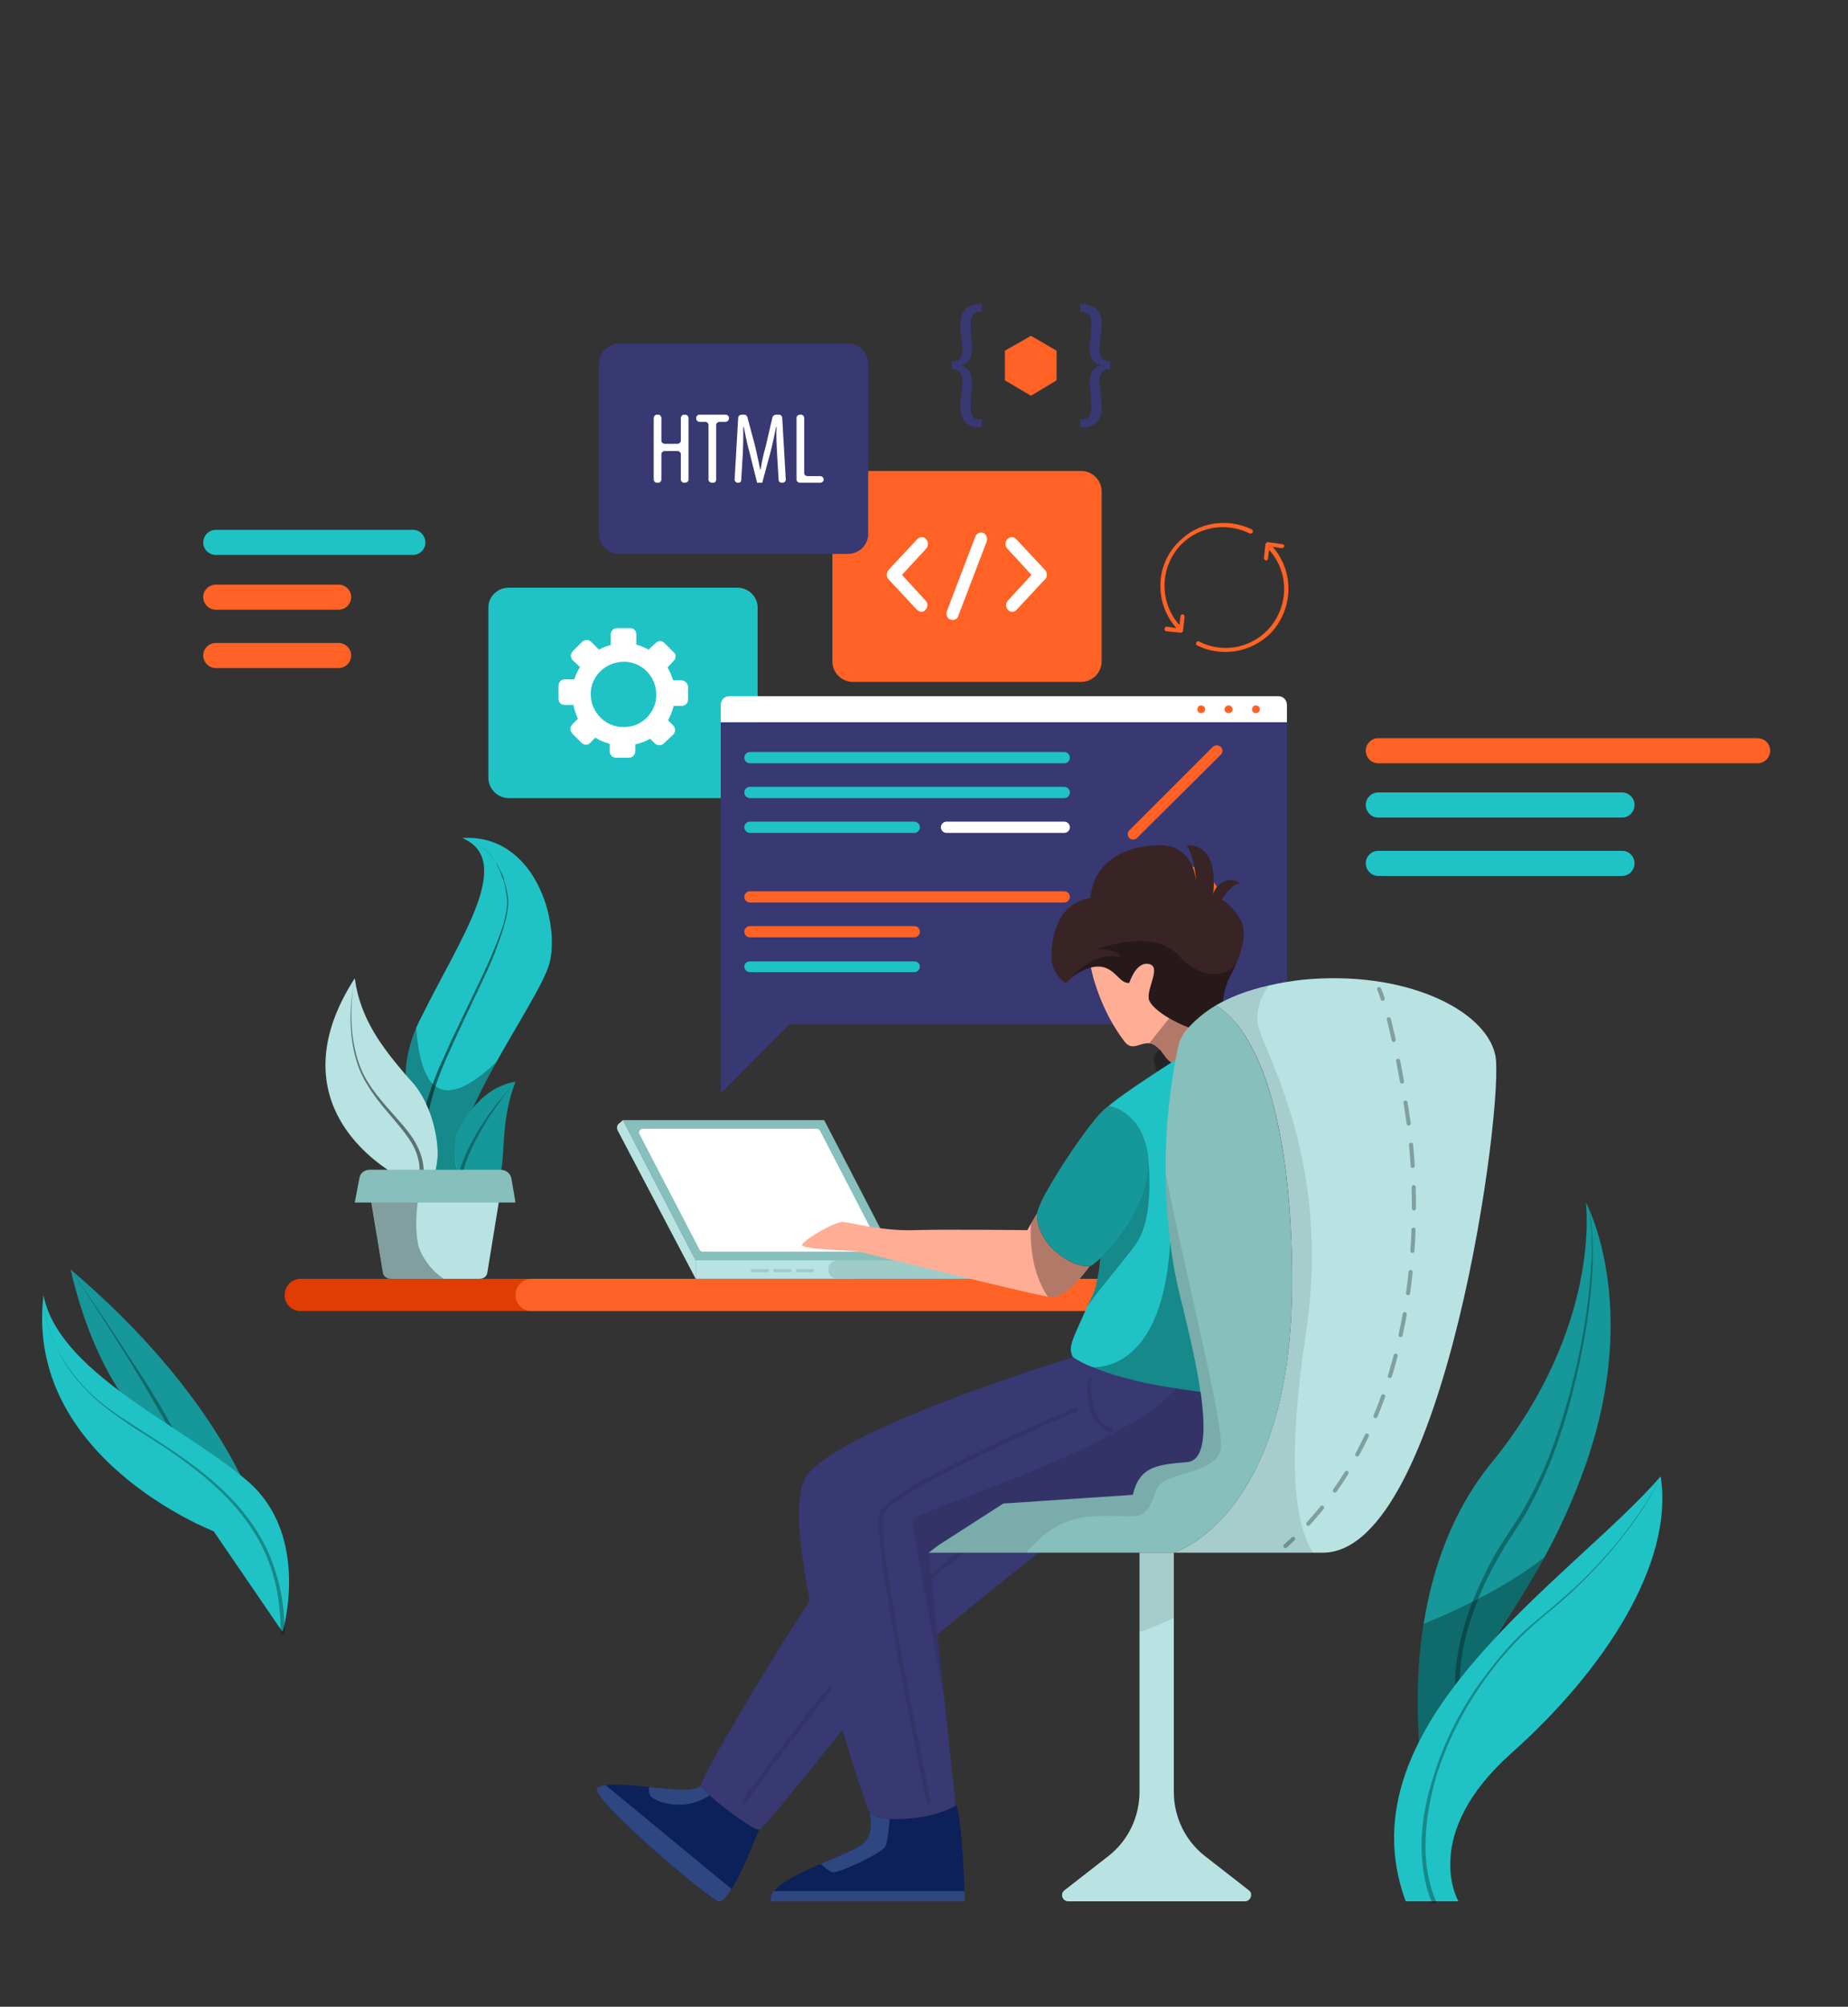 <svg version="1.2" xmlns="http://www.w3.org/2000/svg" viewBox="0 0 361 392" width="361" height="392">
	<rect x="0" y="0" width="361" height="392" fill="#333333" stroke="none"/>
	<title>desktop-illustration-svg</title>
	<style>
		.s0 { fill: #eaf9f8 } 
		.s1 { fill: #e03c03 } 
		.s2 { fill: #ff6224 } 
		.s3 { fill: #ffc947 } 
		.s4 { fill: #20c3c5 } 
		.s5 { fill: #ffffff } 
		.s6 { fill: #383873 } 
		.s7 { fill: #86bfbc } 
		.s8 { fill: #b8e3e2 } 
		.s9 { fill: #9fccc9 } 
		.s10 { opacity: .1;fill: none;stroke: #000000;stroke-linecap: round;stroke-miterlimit:10;stroke-width: .8 } 
		.s11 { fill: #382424 } 
		.s12 { fill: #ffad94 } 
		.s13 { opacity: .3;fill: #000000 } 
		.s14 { fill: #0c2059 } 
		.s15 { fill: #2e4780 } 
		.s16 { opacity: .1;fill: #000000 } 
		.s17 { fill: #169799 } 
		.s18 { fill: none;stroke: #000000;stroke-linecap: round;stroke-miterlimit:10;stroke-width: .8 } 
		.s19 { fill: none;stroke: #000000;stroke-linecap: round;stroke-miterlimit:10;stroke-width: .8;stroke-dasharray: 4.152,4.152 } 
		.s20 { fill: #000000 } 
	</style>
	<g id="OBJECTS">
		<g id="Layer">
			
			<g id="Layer">
				<path id="Layer" class="s1" d="m103 256.1h-44.3c-1.7 0-3.1-1.4-3.1-3.1 0-1.8 1.4-3.2 3.1-3.2h44.3c1.7 0 3.1 1.4 3.1 3.2 0 1.7-1.4 3.1-3.1 3.1z"/>
				<path id="Layer" class="s2" d="m230.4 256.1h-126.6c-1.7 0-3.1-1.4-3.1-3.1 0-1.8 1.4-3.2 3.1-3.2h126.6z"/>
				<path id="Layer" class="s3" d="m189.7 312.2c0 1.9-1.5 3.4-3.4 3.4-1.9 0-3.4-1.5-3.4-3.4 0-1.9 1.5-3.4 3.4-3.4 1.9 0 3.4 1.5 3.4 3.4z"/>
			</g>
			<g id="Layer">
				<path id="Layer" class="s4" d="m144 155.9h-44.6c-2.2 0-4-1.8-4-4v-33.2c0-2.2 1.8-3.9 4-3.9h44.6c2.2 0 4 1.7 4 3.9v33.2c0 2.2-1.8 4-4 4z"/>
				<path id="Layer" fill-rule="evenodd" class="s5" d="m134.4 134.2v2.5c0 0.7-0.6 1.2-1.3 1.2h-1.5q-0.4 1.5-1.1 2.8l1 1c0.5 0.5 0.5 1.3 0 1.8l-1.8 1.7c-0.5 0.5-1.3 0.5-1.8 0l-0.9-0.9q-1.4 0.8-2.9 1.1v1.3c0 0.7-0.5 1.3-1.2 1.3h-2.6c-0.7 0-1.2-0.6-1.2-1.3v-1.4q-1.5-0.4-2.8-1.2l-1 1c-0.4 0.5-1.2 0.5-1.7 0l-1.8-1.8c-0.5-0.5-0.5-1.3 0-1.8l1.1-1.1q-0.6-1.3-0.9-2.7h-1.7c-0.7 0-1.2-0.5-1.2-1.2v-2.5c0-0.7 0.5-1.3 1.2-1.3h1.9q0.4-1.3 1.1-2.4l-1.4-1.3c-0.5-0.5-0.5-1.3 0-1.8l1.8-1.8c0.5-0.5 1.3-0.5 1.8 0l1.5 1.5q1.1-0.6 2.3-0.9v-2.1c0-0.7 0.6-1.2 1.2-1.2h2.6c0.7 0 1.2 0.5 1.2 1.2v2q1.3 0.4 2.4 1l1.4-1.3c0.5-0.5 1.2-0.5 1.7 0l1.8 1.8c0.5 0.4 0.5 1.2 0 1.7l-1.2 1.3q0.7 1.2 1.1 2.5h1.6c0.7 0 1.3 0.6 1.3 1.3zm-6.3 2.7c0.8-4.5-3-8.4-7.5-7.5-2.6 0.5-4.6 2.5-5.1 5-0.8 4.5 3.1 8.4 7.6 7.5 2.5-0.4 4.5-2.5 5-5z"/>
			</g>
			<g id="Layer">
				<path id="Layer" class="s2" d="m211.2 133.2h-44.6c-2.2 0-4-1.8-4-4v-33.2c0-2.2 1.8-4 4-4h44.6c2.2 0 4 1.8 4 4v33.2c0 2.2-1.8 4-4 4z"/>
				<g id="Layer">
					<g id="Layer">
						<g id="Layer">
							<path id="Layer" class="s5" d="m180 119.5c-0.3 0-0.6-0.1-0.9-0.4l-5.5-5.9c-0.5-0.5-0.5-1.3 0-1.9l5.6-6c0.5-0.5 1.3-0.5 1.7 0 0.5 0.5 0.5 1.4 0 1.9l-4.7 5.1 4.6 5c0.5 0.5 0.5 1.3 0 1.8-0.2 0.3-0.5 0.4-0.8 0.4z"/>
						</g>
						<g id="Layer">
							<path id="Layer" class="s5" d="m197.7 119.5c-0.3 0-0.6-0.1-0.8-0.4-0.5-0.5-0.5-1.3 0-1.8l4.6-5-4.7-5.1c-0.5-0.5-0.5-1.4 0-1.9 0.5-0.5 1.2-0.5 1.7 0l5.6 6c0.3 0.3 0.4 0.6 0.4 1 0 0.3-0.1 0.7-0.4 0.9l-5.5 5.9c-0.2 0.3-0.5 0.4-0.9 0.4z"/>
						</g>
					</g>
					<g id="Layer">
						<path id="Layer" class="s5" d="m186.1 121.1q-0.2 0-0.5-0.1c-0.6-0.2-0.9-1-0.6-1.7l5.5-14.4c0.2-0.7 0.9-1 1.6-0.8 0.6 0.3 0.9 1.1 0.6 1.8l-5.5 14.4c-0.1 0.5-0.6 0.8-1.1 0.8z"/>
					</g>
				</g>
			</g>
			<g id="Layer">
				<g id="Layer">
					<path id="Layer" class="s5" d="m251.4 141.1h-110.6v-3.4c0-0.9 0.7-1.7 1.6-1.7h107.4c0.9 0 1.6 0.8 1.6 1.7 0 0 0 3.4 0 3.4z"/>
					<path id="Layer" class="s6" d="m248.3 200.1h-104.5c-1.7 0-3-1.4-3-3.1v-55.9h110.6v55.9c0 1.7-1.4 3.1-3.1 3.1z"/>
					<g id="Layer">
						<g id="Layer">
							<path id="Layer" class="s2" d="m246.1 138.6c0 0.4-0.3 0.7-0.8 0.7-0.4 0-0.7-0.3-0.7-0.7 0-0.5 0.3-0.8 0.7-0.8 0.5 0 0.8 0.3 0.8 0.8z"/>
							<path id="Layer" class="s2" d="m240.8 138.6c0 0.4-0.4 0.7-0.8 0.7-0.4 0-0.8-0.3-0.8-0.7 0-0.5 0.4-0.8 0.8-0.8 0.4 0 0.8 0.3 0.8 0.8z"/>
							<path id="Layer" class="s2" d="m235.4 138.6c0 0.4-0.3 0.7-0.8 0.7-0.4 0-0.7-0.3-0.7-0.7 0-0.5 0.3-0.8 0.7-0.8 0.5 0 0.8 0.3 0.8 0.8z"/>
						</g>
					</g>
					<path id="Layer" class="s4" d="m207.9 149.1h-61.4c-0.6 0-1.1-0.5-1.1-1.1 0-0.6 0.5-1.1 1.1-1.1h61.4c0.6 0 1.1 0.5 1.1 1.1 0 0.6-0.5 1.1-1.1 1.1z"/>
					<path id="Layer" class="s4" d="m207.9 155.9h-61.4c-0.6 0-1.1-0.5-1.1-1.1 0-0.6 0.5-1.1 1.1-1.1h61.4c0.6 0 1.1 0.5 1.1 1.1 0 0.6-0.5 1.1-1.1 1.1z"/>
					<path id="Layer" class="s4" d="m178.6 162.7h-32.1c-0.6 0-1.1-0.5-1.1-1.1 0-0.6 0.5-1.1 1.1-1.1h32.1c0.6 0 1.1 0.5 1.1 1.1 0 0.6-0.5 1.1-1.1 1.1z"/>
					<path id="Layer" class="s2" d="m207.9 176.3h-61.4c-0.6 0-1.1-0.5-1.1-1.1 0-0.6 0.5-1.1 1.1-1.1h61.4c0.6 0 1.1 0.5 1.1 1.1 0 0.6-0.5 1.1-1.1 1.1z"/>
					<path id="Layer" class="s2" d="m178.6 183.1h-32.1c-0.6 0-1.1-0.5-1.1-1.1 0-0.6 0.5-1.1 1.1-1.1h32.1c0.6 0 1.1 0.5 1.1 1.1 0 0.6-0.5 1.1-1.1 1.1z"/>
					<path id="Layer" class="s4" d="m178.6 189.9h-32.1c-0.6 0-1.1-0.5-1.1-1.1 0-0.6 0.5-1 1.1-1h32.1c0.6 0 1.1 0.4 1.1 1 0 0.6-0.5 1.1-1.1 1.1z"/>
					<path id="Layer" class="s5" d="m207.9 162.7h-23c-0.6 0-1.1-0.5-1.1-1.1 0-0.6 0.5-1.1 1.1-1.1h23c0.6 0 1.1 0.5 1.1 1.1 0 0.6-0.5 1.1-1.1 1.1z"/>
					<path id="Layer" class="s2" d="m238.5 147.4l-16.4 16.3c-0.4 0.4-1.1 0.4-1.5 0-0.4-0.4-0.4-1.1 0-1.5l16.3-16.3c0.5-0.4 1.1-0.4 1.6 0 0.4 0.4 0.4 1.1 0 1.5z"/>
					<path id="Layer" class="s2" d="m238.9 180.5c-1.2 5.2-6.4 8.4-11.6 7.2-5.2-1.3-8.4-6.5-7.1-11.6 1.2-5.2 6.4-8.4 11.5-7.2 5.2 1.2 8.4 6.4 7.2 11.6z"/>
					<path id="Layer" class="s4" d="m228.3 185c0 3-2.5 5.4-5.5 5.4-3 0-5.4-2.4-5.4-5.4 0-3 2.4-5.5 5.4-5.5 3 0 5.5 2.5 5.5 5.5z"/>
				</g>
				<path id="Layer" class="s6" d="m140.8 194.1v19.5l17.8-17.9"/>
			</g>
			<g id="Layer">
				<path id="Layer" class="s7" d="m121.7 218.8h39.3l14.2 27.4h-39.3z"/>
				<path id="Layer" class="s5" d="m136.7 244.2l-11.8-22.7c-0.2-0.4 0.1-1 0.7-1h33.9c0.3 0 0.5 0.1 0.7 0.4l11.7 22.6c0.3 0.5-0.1 1-0.6 1h-34c-0.2 0-0.5-0.1-0.6-0.3z"/>
				<path id="Layer" class="s8" d="m135.9 246.2h31.8v3.6h-31.8z"/>
				<path id="Layer" class="s9" d="m195 246.2h-31.4c-1 0-1.8 0.8-1.8 1.8 0 1 0.8 1.8 1.8 1.8h31.4c1 0 1.8-0.8 1.8-1.8 0-1-0.8-1.8-1.8-1.8z"/>
				<path id="Layer" class="s8" d="m135.9 246.2l-14.2-27.4-0.7 0.6c-0.5 0.3-0.6 1-0.3 1.5l15.2 28.9c0 0 0-3.6 0-3.6z"/>
				<path id="Layer" class="s9" d="m146.7 247.9h3.5v0.6h-3.5z"/>
				<path id="Layer" class="s9" d="m151.1 247.9h3.5v0.6h-3.5z"/>
				<path id="Layer" class="s9" d="m155.5 247.9h3.5v0.6h-3.5z"/>
			</g>
			<g id="Layer">
				<path id="Layer" class="s6" d="m207.5 299.7c0 0-32.6 25.3-37.7 31.8-2 2.4-5.4 6.7-8.9 11-5.8 7.2-11.9 14.7-12.6 14.9-1.2 0.3-11-7.1-11.3-8.7-0.2-1 8.7-16.3 16.4-28.6 4.7-7.4 9-13.8 10.5-15.2 3.9-3.6 28.1-16.5 28.1-16.5z"/>
				<path id="Layer" class="s10" d="m145.3 352c0 0 30.5-43.3 45.7-50.6"/>
				<path id="Layer" class="s11" d="m241.4 188.5q-0.5 1.1-1.2 2.4c-2.3 4.5-0.6 9.1-3.3 10.3q-0.2 0.1-0.5 0.1c-3.5 0.8-11.6-3.8-12-6.2-0.3-2.3 2.5-6.3 0-6.8-2.5-0.5-3.8 3.7-3.8 3.7-2 0.2-2.8-3.2-6.1-3.2q-0.7 0-1.4 0.2c-1.6 0.4-3 1.3-3.9 2.1-0.6 0.5-1 1-1 1 0 0-3-1.9-2.8-5.6 0.2-5.9 2.4-10.2 7.6-11.1 0.6-6.6 6-10.1 13.2-10.3 6.3-0.2 7.3 5.5 7.4 6.9 0-1.1-0.3-4.5-1.8-6.9 3.2-0.1 5.9 2.1 5.2 9.5 0.7-2.2 3.3-3.6 5.3-2-1.9 0-3.6 3.1-3.6 3.1 0 0 2.1 1.3 3.6 3.9 1.2 2.1 0.7 5.1-0.9 8.9z"/>
				<path id="Layer" class="s12" d="m236.9 201.2l-0.1 1.1-0.3 3.8c0 0-5.8 5-9.1 0q0-0.1-0.1-0.1c-1-1.5-1.9-2.1-2.8-2.2-1.8-0.2-3.3 1.6-4.8-0.3-4.3-5.6-6.1-12-6.6-14.5q0.7-0.2 1.4-0.2c3.3 0 4.1 3.4 6.1 3.2 0 0 1.3-4.2 3.8-3.7 2.5 0.5-0.3 4.5 0 6.8 0.2 1.1 1.9 2.6 4 3.8 2.5 1.5 5.6 2.7 7.6 2.5q0.2 0 0.4-0.1 0.3 0 0.5-0.1z"/>
				<path id="Layer" class="s13" d="m237.8 208.3c-2.6 1.8-7.4 2.1-7.4 2.1l-4-0.6c0 0-1.6-2.4-0.8-3.7 0.1-0.3 0.5-0.6 1-1.1 1.1-0.8 2.8-1.9 4.5-2.9 1.8-0.9 3.7-1.6 5.1-1.7 3.3-0.2 4.2 6.1 1.6 7.9z"/>
				<path id="Layer" class="s4" d="m237 272.1c-5.8 1.2-18.2-2.3-24.2-5-1.7-0.7-2.9-1.5-3.2-2-1.1-2 0-3.5 2.8-9.9q0.5-1.1 1.1-2.3c1.9-4.5 1.9-14.1 1.9-22.4-0.1-7.1-0.1-13.3 1-14.3 2.5-2.4 14.7-10.1 14.7-10.1l2.4 12.7c0 0 1.4 6.4 2.9 14.8 2.6 15.4 5.6 37.6 0.6 38.5z"/>
				<path id="Layer" class="s6" d="m241.1 277.8c0 0.6-5.8 14.2-10.7 16.1-4.9 2-34.4-0.2-34.4-0.2l-14.6 9.6 3.1 28.7 2.1 20 0.1 0.7c-4.5 2.9-15.7 3.7-16.9 1.1q-0.1 0-0.1 0c-1.1-2.5-19-56.4-12-65.7 7-9.3 51.9-23 51.9-23 1.2 0.8 2.5 1.5 4 2 5 2.1 11.4 3.4 16.2 4.1 1.8 0.3 3.5 0.5 4.7 0.7 1.6 0.2 2.5 0.2 2.5 0.2 0 0 4.1 5.1 4.1 5.7z"/>
				<path id="Layer" class="s14" d="m188.5 371.4h-37.9c-0.2-0.6 0-1.3 0.6-2 1.6-1.9 5.4-3.7 9.1-5.3 3.6-1.5 6.9-2.9 8.1-3.8 2.7-2.1 1.4-6.2 1.4-6.5 0.4 0.9 1.9 1.4 4 1.5 4 0.3 9.9-0.7 12.9-2.6l-0.1-0.7c1.1 2.2 1.7 12.8 1.8 17.4 0.1 1.2 0.1 2 0.1 2z"/>
				<path id="Layer" class="s15" d="m173.8 355.3c-0.2 1.8-0.4 4.7-0.9 5.5-0.8 1.2-9.2 5.3-10.4 4.9-0.7-0.3-1.6-1.1-2.2-1.6 3.6-1.5 6.9-2.9 8.1-3.8 2.7-2.1 1.4-6.2 1.4-6.5 0.4 0.9 1.9 1.4 4 1.5z"/>
				<path id="Layer" class="s15" d="m188.5 371.4h-37.9c-0.2-0.6 0-1.3 0.6-2h37.2c0.1 1.2 0.1 2 0.1 2z"/>
				<path id="Layer" class="s14" d="m148.3 357.4c-0.1 0-2.9 7.6-5.4 11.6-1 1.6-2 2.7-2.6 2.4-2.4-0.9-25.8-20.8-23.6-22.2 0.4-0.3 0.9-0.4 1.6-0.5 2-0.2 5.4 0 8.5 0.4 2.7 0.2 5.2 0.5 6.5 0.5 3.3 0 3.7-0.9 3.7-0.9 0.1 0.4 0.7 1.1 1.6 2 2.9 2.7 8.8 6.9 9.6 6.7z"/>
				<path id="Layer" class="s15" d="m138.6 350.7c-4.9 3.3-10.1 1.3-11.1 0.5-0.8-0.5-0.8-1.6-0.7-2.1 2.7 0.2 5.2 0.5 6.5 0.5 3.3 0 3.7-0.9 3.7-0.9 0.1 0.4 0.7 1.1 1.6 2z"/>
				<path id="Layer" class="s15" d="m142.9 369c-1 1.6-2 2.7-2.6 2.4-2.4-0.9-25.8-20.8-23.6-22.2 0.4-0.3 0.9-0.4 1.6-0.5z"/>
				<path id="Layer" class="s12" d="m212.9 247.3c-1.9 2.6-5.2 6.5-7.9 6.1q-0.1 0-0.3-0.1c-5.1-0.9-35.5-8.5-36.9-8.8-1.5-0.3-11.7-0.4-11.1-1.4 0.6-1.1 6.4-4.5 8-4.4 1.5 0.1 7.7 1.8 13.8 1.6 6.1-0.2 22.2 0 22.2 0l0.7-1.3 1.2-2c-0.3 6 6.8 10.8 10.3 10.3z"/>
				<path id="Layer" class="s10" d="m212.9 269.5c0 0-1.4 7.4 4 9.9"/>
				<path id="Layer" class="s10" d="m210 275.4c0 0-36 15.4-37.8 20.2-1.7 4.7 9.2 56.4 9.2 56.4"/>
				<path id="Layer" class="s16" d="m241.1 277.8c0 0.6-5.8 14.2-10.7 16.1-4.9 2-34.4-0.2-34.4-0.2l-14.6 9.6 3.1 28.7c0 0-6.2-32.8-6.2-35 0-1.8 40.7-13.5 51.5-25.8 4.2 0.7 7.2 0.9 7.2 0.9 0 0 4.1 5.1 4.1 5.7z"/>
				<path id="Layer" class="s13" d="m221.9 243c-2.5 3.5-6.6 8.1-9.5 12.2q0.5-1.1 1.1-2.3c1.9-4.5 1.9-14.1 1.9-22.4l8.7-5.8c0 0 1.9 12.5-2.2 18.3z"/>
				<path id="Layer" class="s17" d="m214.5 246.2q-0.6 0.5-1.2 1-0.2 0.1-0.4 0.1c-3.5 0.5-10.6-4.3-10.3-10.3 0-0.4 0.4-1.3 0.9-2.5 3-5.9 11.8-19 13.4-18.4 0 0 5.7 0.9 7.2 8.6 1.4 7.2-3.8 16.1-9.6 21.5z"/>
				<path id="Layer" class="s13" d="m234.5 271.9c-1.2-0.2-2.9-0.4-4.7-0.7-4.8-0.7-11.2-2-16.2-4.1 4.4-0.1 13.8-3 15-24.6 0.5 4.1 1.3 8.2 2.4 12.5 1.4 5.7 2.8 11.7 3.5 16.9z"/>
				<path id="Layer" class="s13" d="m232.2 200.7q-0.7 0.8-1.1 1.4c-1.7 1-3.4 2.1-4.5 2.9-0.7-0.8-1.4-1.1-2.1-1.2l3.9-4.9c1.2 0.8 2.5 1.4 3.8 1.8z"/>
				<path id="Layer" class="s13" d="m212.9 247.3c-1.9 2.6-5.2 6.5-7.9 6.1q-0.1 0-0.3-0.1c-3.3-4.8-3.5-11.1-3.3-14.3l1.2-2c-0.3 6 6.8 10.8 10.3 10.3z"/>
				<path id="Layer" class="s13" d="m241.4 188.5q-0.5 1.1-1.2 2.4c-1.1 2.2-1.3 4.5-1.5 6.3q-0.6-0.5-1.2-0.8c-2.5 1.5-4.2 3.1-5.3 4.3-3.6-1.2-7.5-4-7.8-5.6-0.3-2.3 2.5-6.3 0-6.8-2.5-0.5-3.8 3.7-3.8 3.7-2 0.2-2.8-3.2-6.1-3.2q-0.7 0-1.4 0.2c-1.6 0.4-3 1.3-3.9 2.1 0 0 3.8-5.3 9.8-4.2 0 0-0.9-1.7-4.9-1.5 8.4-2.7 13.7-1.7 16.3 1.4 2.1 2.4 7 5.5 11 1.7z"/>
			</g>
			<g id="Layer">
				<path id="Layer" class="s8" d="m258.4 303.3h-29.1c0 0 23.1-6.9 23.1-52.8q0-0.8 0-1.7c-0.2-30.7-6.8-47.6-14.9-52.4 2.6-1.5 5.9-2.9 10.4-3.9q2.9-0.7 6.4-1.1c20-2 35.9 5.8 37.8 14.7 1.9 8.8-9.8 97.2-33.7 97.2z"/>
				<path id="Layer" class="s7" d="m252.4 250.6c0 45.8-23.1 52.7-23.1 52.7h-47.9l2-1.5 12.6-8.1 25.3-1.7c1.3-5.7 5-5.9 10.7-6.4 3.3-0.4 3.6-5.9 2.6-13.2-0.7-5.3-2.2-11.5-3.6-17.4q-1.7-6.4-2.4-12.5c-0.6-4.7-0.9-9.2-0.9-13.4-0.1-9.7 1.1-18 2.3-24q0.2-0.8 0.4-1.6 0-0.1 0-0.1c0.1-0.2 0.6-1.3 1.8-2.7 1.1-1.2 2.8-2.8 5.3-4.3q0.6 0.3 1.2 0.8c7.5 5.7 13.5 22.5 13.7 51.6q0 0.9 0 1.8z"/>
				<path id="Layer" class="s8" d="m243.2 371.4h-34.5c-1.2 0-1.7-1.5-0.7-2.2l8.6-6.7c3.8-3 6-7.6 6-12.5v-46.7h6.7v46.7c0 4.9 2.2 9.5 6 12.5l8.6 6.7c1 0.7 0.4 2.2-0.7 2.2z"/>
				<g id="Layer" style="opacity: .3">
					<g id="Layer">
						<path id="Layer" class="s18" d="m269.4 193.2c0 0 0.3 0.6 0.7 1.9"/>
						<path id="Layer" class="s19" d="m271.3 199.1c1.1 4.4 2.6 11.2 3.9 20.5 3.1 24.2-0.1 58.1-21.1 79.6"/>
						<path id="Layer" class="s18" d="m252.6 300.6q-0.7 0.7-1.5 1.4"/>
					</g>
				</g>
				<path id="Layer" class="s16" d="m229.3 303.3v12.7c-2.3 1.2-4.7 2.1-6.7 2.8v-15.5z"/>
				<path id="Layer" class="s16" d="m238.4 283.4c-1.6 4.9-11.3 4-12.5 7.6-2.5 7.6-3.8 4.3-13.5 5.3-5.5 0.5-9.5 4-11.9 7h-19.1l2-1.5 12.6-8.1 25.3-1.7c1.3-5.7 5-5.9 10.7-6.4 3.3-0.4 3.6-5.9 2.6-13.2-0.7-5.3-2.2-11.5-3.6-17.4q-1.7-6.4-2.4-12.5c-0.6-4.7-0.9-9.2-0.9-13.4 3.7 19.4 11.9 50.7 10.7 54.3z"/>
				<path id="Layer" class="s16" d="m252.4 250.6q0-0.9 0-1.8c-0.2-30.7-6.8-47.6-14.9-52.4 2.6-1.5 5.9-2.9 10.4-3.9-1.4 1.9-2.8 4.8-2.1 7.9 1.2 5.4 14.4 26.4 9.3 60.1-3.6 24.2-2.4 36.9 1.4 42.8h-27.2c0 0 23.1-6.9 23.1-52.7z"/>
			</g>
			<path id="Layer" class="s13" d="m85.5 225.5q-0.1 1.7-0.4 3h-9.3c-2.8-1.8-7.3-5.4-10-10.9 2.5 2.7 6.8 6.1 11.2 7.1 3.8 0.9 6.6 0.5 8.5 0.8z"/>
			<g id="Layer">
				<path id="Layer" class="s4" d="m107.3 188.3c-1.1 3.8-5.9 11.2-10.3 19.1-4.8 8.6-9.1 17.8-7.4 23.7 0.4 1.5 0.6 2.6 0.6 3.3 0 2.6-1.9 1.8-3.9 0.3-2-1.4-4-3.6-4-3.6l0.2-11.4c0 0-6.5-5.9-1.2-18.9q0.5-1.2 1.2-2.5c7.3-14.8 18.2-30.2 7.8-34.6 14.3-0.9 19.2 16.6 17 24.6z"/>
				<g id="Layer" style="opacity: .5">
					<path id="Layer" class="s20" d="m90.3 163.7c2.7 0.6 5.1 2.4 6.5 4.7 0.4 0.5 0.7 1.2 1 1.8 0.3 0.6 0.6 1.2 0.7 1.9 0.2 0.7 0.4 1.3 0.5 2l0.2 1 0.1 1c-0.1 2.8-1 5.5-1.9 8-0.9 2.6-2 5.1-3.2 7.6-2.3 4.9-4.7 9.8-6.9 14.8-1.1 2.5-2.1 5-2.8 7.6q-0.6 2-0.9 4c-0.2 1.3-0.1 2.6 0.3 3.8 0.1 0.2-0.1 0.5-0.3 0.6-0.2 0-0.4-0.1-0.5-0.3q0 0 0 0c-0.5-1.4-0.4-2.9-0.3-4.2q0.3-2.1 1-4.1c0.8-2.6 1.8-5.1 3-7.6 2.2-5 4.7-9.9 7-14.8 1.2-2.5 2.3-4.9 3.3-7.5 1-2.5 1.9-5.1 2-7.9l-0.1-1-0.2-1c0-0.6-0.2-1.3-0.4-2-0.2-0.6-0.5-1.2-0.7-1.9-0.3-0.6-0.6-1.2-0.9-1.8-1.5-2.3-3.8-4.1-6.5-4.7z"/>
				</g>
				<path id="Layer" class="s17" d="m100.7 211.3c-4.4 11.5 0 20.2-6.6 21.5-3 0.5-4.3-1.7-4.8-4.3-0.7-3-0.3-6.6-0.3-6.6 0 0 1.1-2.8 3.5-5.6 1.9-2.3 4.6-4.4 8.2-5z"/>
				<path id="Layer" class="s8" d="m85.5 225.5c-0.1 2.7-0.7 5-1.9 6.2q-0.2 0.2-0.4 0.3c-3.1 2.5-5.1-2.1-5.1-2.1 0 0-8.2-4-12.3-12.3-3.1-6.3-3.8-15.2 3.5-26.5 1.1 8.1 5.5 13.6 9.9 18.8q0 0 0 0 0.9 1 1.7 1.9c3 3.7 4.6 9.3 4.6 13.7z"/>
				<g id="Layer" style="opacity: .5">
					<path id="Layer" class="s20" d="m69.3 191.1c-0.7 3.5-0.8 7.1-0.5 10.6 0.4 3.5 1.3 7 3.2 9.9 1.9 3 4.4 5.5 6.7 8.2 1.2 1.4 2.3 2.9 3 4.5 0.8 1.7 1.2 3.5 1 5.4 0 0.2-0.2 0.4-0.4 0.4-0.2-0.1-0.4-0.3-0.4-0.5q0 0 0 0c0.2-1.7-0.1-3.4-0.8-5-0.7-1.6-1.8-3-2.9-4.4-2.2-2.7-4.7-5.3-6.5-8.4-1.9-3-2.8-6.6-3.1-10.1-0.3-3.6 0-7.1 0.7-10.6z"/>
				</g>
				<g id="Layer" style="opacity: .3">
					<path id="Layer" class="s20" d="m100.7 211.3q-1.9 2.1-3.5 4.5c-1.1 1.6-2.2 3.1-3.1 4.8-1.9 3.3-3.6 6.8-4.1 10.6 0 0.2-0.2 0.4-0.4 0.3-0.3 0-0.4-0.2-0.4-0.4q0 0 0-0.1c0.7-3.8 2.5-7.3 4.5-10.6 1-1.6 2.1-3.2 3.3-4.7q1.8-2.3 3.7-4.4z"/>
				</g>
				<path id="Layer" class="s8" d="m98 231.4l-2.8 17.2c-0.1 0.7-0.7 1.2-1.5 1.2h-17.4c-0.7 0-1.4-0.5-1.5-1.2l-2.3-14-0.5-3.2c-0.2-1 0.5-1.8 1.5-1.8h23c1 0 1.7 0.8 1.5 1.8z"/>
				<path id="Layer" class="s7" d="m100.7 234.9h-31.4l0.9-4.7c0.1-1 1-1.7 2-1.7h25.6c1 0 1.9 0.7 2.1 1.7z"/>
				<path id="Layer" class="s13" d="m89 221.9c0 0-0.4 3.6 0.2 6.6h-4.1q0.3-1.3 0.4-3c0-4.4-1.6-10-4.6-13.7q-0.8-0.9-1.7-1.9 0 0 0 0c0.1-2.5 0.7-5.5 2.1-9.1 0.3 4.2 1.3 11.4 5.4 12.1 3.1 0.6 7.2-2.5 10.3-5.5-1.6 2.9-3.2 5.9-4.5 8.9-2.4 2.8-3.5 5.6-3.5 5.6z"/>
				<path id="Layer" class="s13" d="m86.7 249.8h-10.4c-0.7 0-1.4-0.5-1.5-1.2l-2.2-13.7h9c-0.3 1.9-0.5 5.5 0.1 8.3 0.6 2.2 2.5 5 5 6.6z"/>
			</g>
			<g id="Layer">
				<path id="Layer" class="s6" d="m165.6 108.2h-44.6c-2.2 0-4-1.7-4-3.9v-33.2c0-2.2 1.8-4 4-4h44.6c2.2 0 4 1.8 4 4v33.2c0 2.2-1.8 3.9-4 3.9z"/>
				<g id="Layer">
					<path id="Layer" class="s5" d="m129.2 81.7v4.4c0 0.3 0.3 0.6 0.7 0.6h2.4c0.4 0 0.7-0.3 0.7-0.6v-4.4c0-0.4 0.3-0.7 0.6-0.7h0.2c0.4 0 0.7 0.3 0.7 0.7v12c0 0.3-0.3 0.6-0.7 0.6h-0.2c-0.3 0-0.6-0.3-0.6-0.6v-5c0-0.3-0.3-0.6-0.7-0.6h-2.4c-0.4 0-0.7 0.3-0.7 0.6v5c0 0.3-0.3 0.6-0.6 0.6h-0.3c-0.3 0-0.6-0.3-0.6-0.6v-12c0-0.4 0.3-0.7 0.6-0.7h0.3c0.3 0 0.6 0.3 0.6 0.7z"/>
					<path id="Layer" class="s5" d="m137.8 82.4h-1.2c-0.3 0-0.6-0.3-0.6-0.7v-0.1c0-0.3 0.3-0.6 0.6-0.6h5.1c0.4 0 0.7 0.3 0.7 0.6v0.1c0 0.4-0.3 0.7-0.7 0.7h-1.1c-0.4 0-0.7 0.3-0.7 0.6v10.7c0 0.3-0.2 0.6-0.6 0.6h-0.2c-0.4 0-0.7-0.3-0.7-0.6v-10.7c0-0.3-0.3-0.6-0.6-0.6z"/>
					<path id="Layer" class="s5" d="m151.8 88.6c-0.1-1.8-0.2-3.7-0.1-5.2h-0.1c-0.3 1.5-0.6 3-1 4.6l-1.7 6.3h-1l-1.5-6c-0.5-1.7-0.8-3.4-1.1-4.9h-0.1c0 1.5 0 3.4-0.1 5.3l-0.3 5c0 0.4-0.2 0.6-0.6 0.6h-0.1c-0.3 0-0.6-0.3-0.6-0.6l0.7-12.1c0-0.3 0.3-0.6 0.7-0.6h0.5c0.3 0 0.5 0.2 0.6 0.5l1.5 5.6c0.4 1.8 0.7 3.1 1 4.6h0.1c0.2-1.5 0.5-2.8 1-4.6l1.3-5.6c0.1-0.3 0.4-0.5 0.7-0.5h0.6c0.3 0 0.6 0.3 0.6 0.6l0.7 12.1c0 0.3-0.3 0.6-0.6 0.6h-0.2c-0.3 0-0.6-0.2-0.6-0.6z"/>
					<path id="Layer" class="s5" d="m156.3 81h0.2c0.3 0 0.6 0.3 0.6 0.6v10.8c0 0.4 0.3 0.6 0.7 0.6h2.4c0.4 0 0.7 0.3 0.7 0.7 0 0.3-0.3 0.6-0.7 0.6h-3.9c-0.4 0-0.7-0.3-0.7-0.6v-12.1c0-0.3 0.3-0.6 0.7-0.6z"/>
				</g>
			</g>
			<g id="Layer">
				<g id="Layer">
					<g id="Layer">
						<path id="Layer" class="s6" d="m185.9 70.6c1.7 0 2.1-1.1 2.1-2.1 0-0.9-0.1-1.7-0.2-2.6-0.1-0.9-0.2-1.7-0.2-2.7 0-2.7 1.7-3.8 3.8-3.8h0.4v1.5h-0.5c-1.2 0-1.7 1-1.7 2.3 0 0.8 0 1.6 0.1 2.3 0.1 0.8 0.2 1.5 0.2 2.3 0 2.3-0.8 3.2-2.1 3.5v0.1c1.3 0.4 2.1 1.2 2.1 3.6 0 0.8-0.1 1.5-0.2 2.3-0.1 0.7-0.1 1.5-0.1 2.3 0 1.4 0.4 2.3 1.8 2.3h0.4v1.6h-0.4c-2 0-3.8-1-3.8-3.9 0-0.9 0.1-1.8 0.2-2.7 0.1-0.9 0.2-1.8 0.2-2.6 0-1-0.4-2.2-2.1-2.2z"/>
						<path id="Layer" class="s6" d="m216.9 72.1c-1.7 0-2.1 1.2-2.1 2.2 0 0.8 0.1 1.7 0.2 2.6 0.1 0.9 0.2 1.8 0.2 2.7 0 2.9-1.8 3.9-3.8 3.9h-0.4v-1.6h0.4c1.4-0.1 1.8-0.9 1.8-2.3 0-0.8-0.1-1.6-0.1-2.3-0.1-0.8-0.2-1.5-0.2-2.3-0.1-2.4 0.8-3.2 2.1-3.6v-0.1c-1.3-0.3-2.2-1.2-2.1-3.5 0-0.8 0.1-1.5 0.2-2.3 0-0.7 0.1-1.5 0.1-2.3 0-1.4-0.5-2.1-1.8-2.3h-0.4v-1.5h0.3c2.2 0 3.9 1.1 3.9 3.8 0 1-0.1 1.8-0.2 2.7-0.1 0.9-0.2 1.7-0.2 2.6 0 1 0.4 2.1 2.1 2.1z"/>
					</g>
				</g>
				<path id="Layer" class="s2" d="m206.4 74.3v-5.8l-5-2.9-5.1 2.9v5.8l5.1 3z"/>
			</g>
			<g id="Layer">
				<path id="Layer" class="s2" d="m244.5 103.4c-4.8-2.3-10.5-1.4-14.2 2.4-4.7 4.6-4.8 12-0.5 16.9l-1.9-0.3c-0.2 0-0.4 0.2-0.4 0.4-0.1 0.2 0.1 0.4 0.3 0.5l2.8 0.3q0.2 0 0.3-0.1 0.2-0.1 0.2-0.3l0.3-2.7c0-0.2-0.1-0.4-0.3-0.5-0.3 0-0.5 0.2-0.5 0.4l-0.2 1.7c-4-4.5-3.9-11.4 0.4-15.8 3.5-3.5 8.9-4.3 13.3-2.1 0.2 0.1 0.5 0 0.6-0.2 0.1-0.2 0-0.5-0.2-0.6z"/>
				<path id="Layer" class="s2" d="m233.9 126.1c4.7 2.3 10.4 1.4 14.2-2.3 4.6-4.7 4.8-12.1 0.5-17l1.8 0.3c0.2 0 0.4-0.2 0.5-0.4 0-0.2-0.2-0.4-0.4-0.4l-2.8-0.4q-0.2 0-0.3 0.1-0.1 0.1-0.2 0.3l-0.3 2.7c0 0.2 0.1 0.4 0.4 0.5 0.2 0 0.4-0.2 0.4-0.4l0.2-1.7c4.1 4.5 3.9 11.4-0.4 15.8-3.5 3.5-8.8 4.4-13.3 2.1-0.2-0.1-0.4 0-0.5 0.2-0.1 0.2-0.1 0.5 0.2 0.6z"/>
			</g>
			<g id="Layer">
				<path id="Layer" class="s2" d="m343.3 149.1h-74.1c-1.3 0-2.4-1.1-2.4-2.5 0-1.3 1.1-2.4 2.4-2.4h74.1c1.4 0 2.5 1.1 2.5 2.4 0 1.4-1.1 2.5-2.5 2.5z"/>
				<path id="Layer" class="s4" d="m316.9 159.7h-47.7c-1.3 0-2.4-1.1-2.4-2.5 0-1.3 1.1-2.4 2.4-2.4h47.7c1.3 0 2.4 1.1 2.4 2.4 0 1.4-1.1 2.5-2.4 2.5z"/>
				<path id="Layer" class="s4" d="m316.9 171.1h-47.7c-1.3 0-2.4-1.1-2.4-2.5 0-1.3 1.1-2.4 2.4-2.4h47.7c1.3 0 2.4 1.1 2.4 2.4 0 1.4-1.1 2.5-2.4 2.5z"/>
			</g>
			<g id="Layer">
				<path id="Layer" class="s4" d="m80.7 108.4h-38.5c-1.4 0-2.5-1.1-2.5-2.4 0-1.4 1.1-2.5 2.5-2.5h38.5c1.3 0 2.4 1.1 2.4 2.5 0 1.3-1.1 2.4-2.4 2.4z"/>
				<path id="Layer" class="s2" d="m66.1 119.1h-23.9c-1.4 0-2.5-1.1-2.5-2.5 0-1.3 1.1-2.4 2.5-2.4h23.9c1.4 0 2.5 1.1 2.5 2.4 0 1.4-1.1 2.5-2.5 2.5z"/>
				<path id="Layer" class="s2" d="m66.1 130.5h-23.9c-1.4 0-2.5-1.1-2.5-2.5 0-1.3 1.1-2.4 2.5-2.4h23.9c1.4 0 2.5 1.1 2.5 2.4 0 1.4-1.1 2.5-2.5 2.5z"/>
			</g>
			<g id="Layer">
				<path id="Layer" class="s17" d="m309.9 285.7c-2.4 6.9-5.2 13-8.2 18.5-10.4 18.9-22.4 30.9-22.8 48.6 0 0-3.8-16.7-0.8-35.6 1.7-10.6 5.5-22 13.3-31.5 21.6-26.6 18.4-50.8 18.4-50.8 0 0 10.8 19.8 0.1 50.8z"/>
				<g id="Layer" style="opacity: .3">
					<path id="Layer" class="s20" d="m284.5 332.1c-0.3-2.2-0.3-4.4-0.1-6.5q0.4-3.3 1.2-6.4c1.1-4.2 2.7-8.2 4.6-12 0.9-2 2-3.8 3.1-5.6l3.5-5.4c2.2-3.6 4.1-7.5 5.7-11.4q2.3-5.9 4-12.1 1.7-6.2 2.8-12.5c0.7-4.2 1.3-8.4 1.5-12.7 0.2-2.1 0.2-4.2 0.1-6.4 0-1-0.1-2.1-0.3-3.1-0.1-1.1-0.3-2.2-0.8-3.1 0.5 0.9 0.7 2 0.9 3 0.2 1.1 0.3 2.2 0.3 3.2 0.2 2.2 0.1 4.3 0.1 6.4-0.2 4.3-0.7 8.6-1.4 12.8q-1.1 6.3-2.7 12.5-1.6 6.2-3.9 12.2c-1.6 4-3.4 7.9-5.6 11.6l-3.5 5.4c-1 1.8-2.1 3.6-3.1 5.6-1.9 3.7-3.4 7.7-4.5 11.8q-0.8 3.1-1.1 6.2c-0.2 2.1-0.3 4.3 0 6.3 0 0.3-0.1 0.5-0.4 0.5-0.2 0-0.4-0.1-0.4-0.3z"/>
				</g>
				<path id="Layer" class="s13" d="m301.7 304.2c-10.4 18.9-22.4 30.9-22.8 48.6 0 0-3.8-16.7-0.8-35.6 6.7-2.7 16.2-7.2 23.6-13z"/>
				<path id="Layer" class="s4" d="m284.9 371.4c0 0-7.6-12.9 10.3-28.9 17.9-15.9 31.9-37 29.2-54.1-17.2 19.9-62.7 48.1-49.8 83z"/>
				<g id="Layer" style="opacity: .3">
					<path id="Layer" class="s20" d="m324.4 288.4c-1.7 3.8-4 7.3-6.5 10.6-2.5 3.3-5.2 6.4-8.1 9.3-2.9 3-6.1 5.7-9.3 8.3-3.1 2.7-6 5.7-8.5 8.9-5.1 6.5-9.1 13.9-11.5 21.7-1.1 4-1.9 8-2 12.1-0.2 4.1 0.4 8.3 2 12 0.1 0.2 0 0.4-0.2 0.5-0.2 0.1-0.5 0-0.6-0.2-1.6-3.9-2.1-8.1-2-12.3 0.2-4.2 1-8.3 2.3-12.2 2.4-8 6.5-15.4 11.7-21.8 2.5-3.3 5.4-6.3 8.6-8.9 3.2-2.7 6.4-5.3 9.3-8.2 2.9-2.9 5.7-6 8.2-9.3 2.5-3.3 4.8-6.7 6.6-10.5z"/>
				</g>
			</g>
			<g id="Layer">
				<path id="Layer" class="s17" d="m28.1 277.8c0 0-9.4-8.5-14.3-29.8 28.6 24.2 35.6 45.8 35.6 45.8z"/>
				<g id="Layer" style="opacity: .3">
					<path id="Layer" class="s20" d="m13.8 248q5.9 8.5 11.6 17.3 2.9 4.3 5.6 8.8c1.7 3 3.5 6 4.9 9.2 0.1 0.2 0.1 0.4-0.2 0.5-0.2 0.1-0.4 0-0.5-0.2q0 0 0 0c-1.4-3.2-3-6.2-4.8-9.2q-2.6-4.5-5.3-8.9-5.5-8.9-11.3-17.5z"/>
				</g>
				<path id="Layer" class="s4" d="m48.8 289.7c-5.2-4.6-12.8-9.2-20-14.1-9.7-6.6-18.6-13.8-20.3-22.6-3.8 31.8 33.2 46.1 33.2 46.1l0.1 0.1 13.4 19.6c0 0 5.5-18.3-6.4-29.1z"/>
				<g id="Layer" style="opacity: .3">
					<path id="Layer" class="s20" d="m8.5 253c0 3.5 1.1 7 2.5 10.2 1.6 3.1 3.7 6 6.2 8.5 2.5 2.5 5.4 4.5 8.4 6.4 3 2 6 3.8 8.9 5.8 5.8 4 11.4 8.6 15.3 14.6 4 6 5.8 13.2 5.8 20.3 0 0.2-0.1 0.4-0.4 0.4-0.2 0-0.4-0.2-0.4-0.4 0.1-7-1.6-14.1-5.5-20-3.8-5.9-9.2-10.5-15-14.6-2.9-2-5.9-3.9-8.9-5.8-2.9-2-5.8-4-8.3-6.6-2.5-2.5-4.6-5.4-6.1-8.6-1.5-3.2-2.5-6.7-2.5-10.2z"/>
				</g>
			</g>
		</g>
	</g>
</svg>